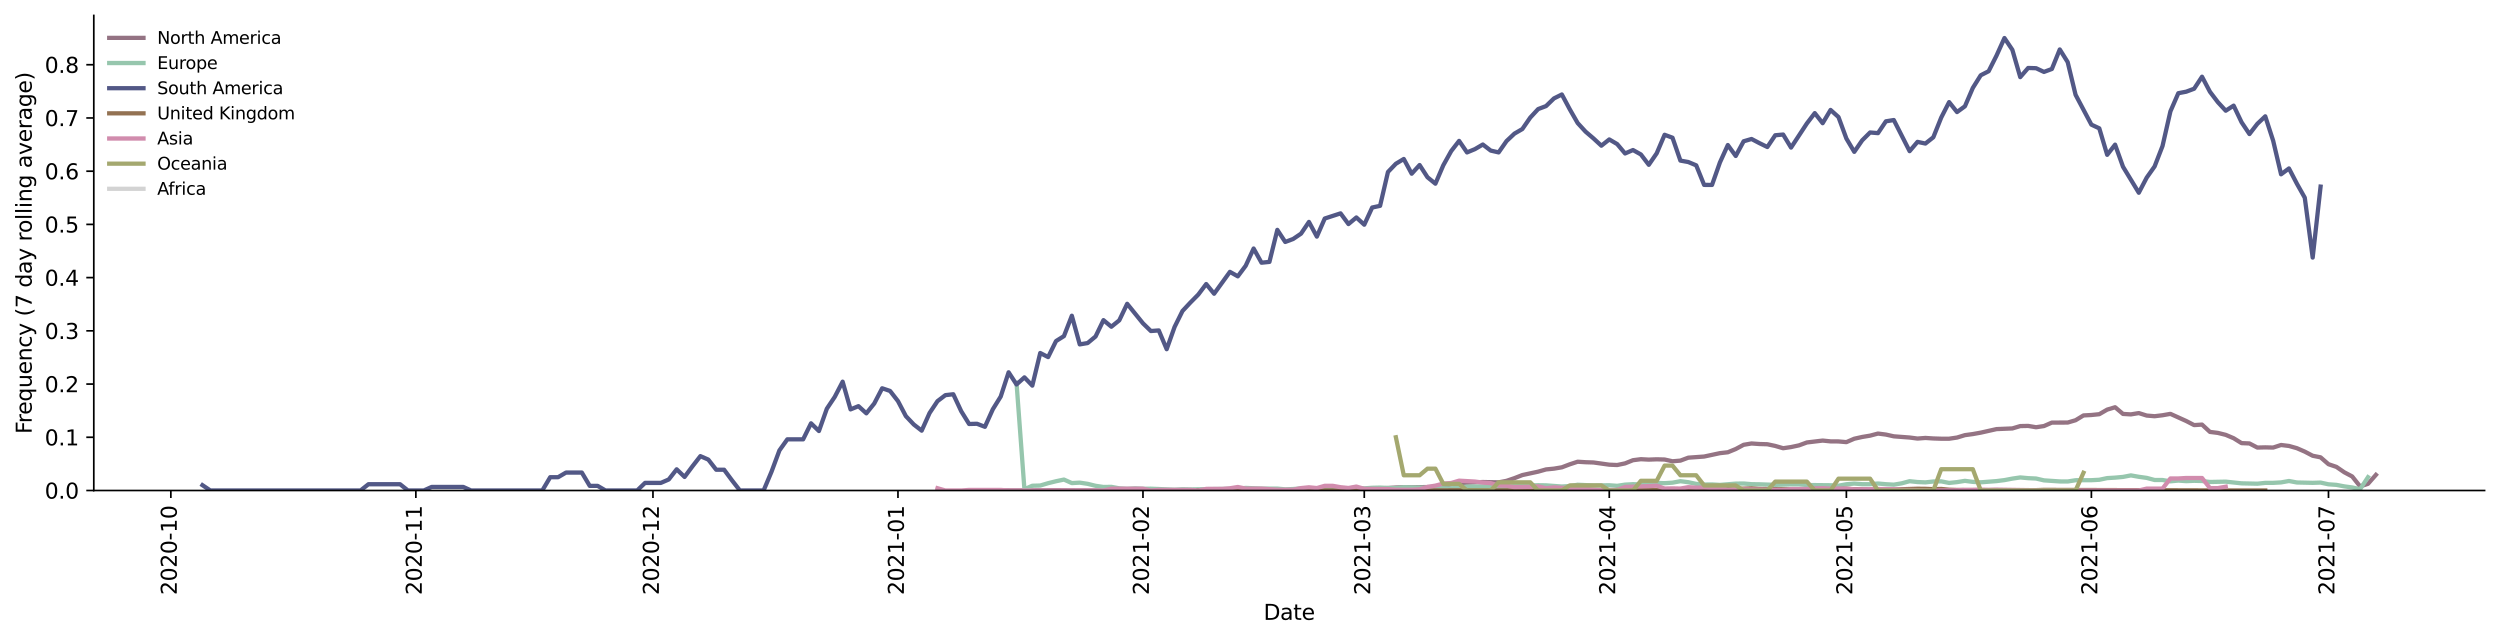 <?xml version="1.0" encoding="utf-8" standalone="no"?>
<!DOCTYPE svg PUBLIC "-//W3C//DTD SVG 1.1//EN"
  "http://www.w3.org/Graphics/SVG/1.1/DTD/svg11.dtd">
<svg height="298.621pt" version="1.1" viewBox="0 0 1166.981 298.621" width="1166.981pt" xmlns="http://www.w3.org/2000/svg" xmlns:xlink="http://www.w3.org/1999/xlink">
 <defs>
  <style type="text/css">*{stroke-linecap:butt;stroke-linejoin:round;}</style>
 </defs>
 <g id="figure_1">
  <g id="patch_1">
   <path d="M 0 298.621 
L 1166.981 298.621 
L 1166.981 0 
L 0 0 
z
" style="fill:#ffffff;"/>
  </g>
  <g id="axes_1">
   <g id="patch_2">
    <path d="M 43.781 228.96 
L 1159.781 228.96 
L 1159.781 7.2 
L 43.781 7.2 
z
" style="fill:#ffffff;"/>
   </g>
   <g id="matplotlib.axis_1">
    <g id="xtick_1">
     <g id="line2d_1">
      <defs>
       <path d="M 0 0 
L 0 3.5 
" id="m503b166eb3" style="stroke:#000000;stroke-width:0.8;"/>
      </defs>
      <g>
       <use style="stroke:#000000;stroke-width:0.8;" x="79.751" xlink:href="#m503b166eb3" y="228.96"/>
      </g>
     </g>
     <g id="text_1">
      <!-- 2020-10 -->
      <g transform="translate(82.511 277.743)rotate(-90)scale(0.1 -0.1)">
       <defs>
        <path d="M 1228 531 
L 3431 531 
L 3431 0 
L 469 0 
L 469 531 
Q 828 903 1448 1529 
Q 2069 2156 2228 2338 
Q 2531 2678 2651 2914 
Q 2772 3150 2772 3378 
Q 2772 3750 2511 3984 
Q 2250 4219 1831 4219 
Q 1534 4219 1204 4116 
Q 875 4013 500 3803 
L 500 4441 
Q 881 4594 1212 4672 
Q 1544 4750 1819 4750 
Q 2544 4750 2975 4387 
Q 3406 4025 3406 3419 
Q 3406 3131 3298 2873 
Q 3191 2616 2906 2266 
Q 2828 2175 2409 1742 
Q 1991 1309 1228 531 
z
" id="DejaVuSans-32" transform="scale(0.016)"/>
        <path d="M 2034 4250 
Q 1547 4250 1301 3770 
Q 1056 3291 1056 2328 
Q 1056 1369 1301 889 
Q 1547 409 2034 409 
Q 2525 409 2770 889 
Q 3016 1369 3016 2328 
Q 3016 3291 2770 3770 
Q 2525 4250 2034 4250 
z
M 2034 4750 
Q 2819 4750 3233 4129 
Q 3647 3509 3647 2328 
Q 3647 1150 3233 529 
Q 2819 -91 2034 -91 
Q 1250 -91 836 529 
Q 422 1150 422 2328 
Q 422 3509 836 4129 
Q 1250 4750 2034 4750 
z
" id="DejaVuSans-30" transform="scale(0.016)"/>
        <path d="M 313 2009 
L 1997 2009 
L 1997 1497 
L 313 1497 
L 313 2009 
z
" id="DejaVuSans-2d" transform="scale(0.016)"/>
        <path d="M 794 531 
L 1825 531 
L 1825 4091 
L 703 3866 
L 703 4441 
L 1819 4666 
L 2450 4666 
L 2450 531 
L 3481 531 
L 3481 0 
L 794 0 
L 794 531 
z
" id="DejaVuSans-31" transform="scale(0.016)"/>
       </defs>
       <use xlink:href="#DejaVuSans-32"/>
       <use x="63.623" xlink:href="#DejaVuSans-30"/>
       <use x="127.246" xlink:href="#DejaVuSans-32"/>
       <use x="190.869" xlink:href="#DejaVuSans-30"/>
       <use x="254.492" xlink:href="#DejaVuSans-2d"/>
       <use x="290.576" xlink:href="#DejaVuSans-31"/>
       <use x="354.199" xlink:href="#DejaVuSans-30"/>
      </g>
     </g>
    </g>
    <g id="xtick_2">
     <g id="line2d_2">
      <g>
       <use style="stroke:#000000;stroke-width:0.8;" x="194.118" xlink:href="#m503b166eb3" y="228.96"/>
      </g>
     </g>
     <g id="text_2">
      <!-- 2020-11 -->
      <g transform="translate(196.878 277.743)rotate(-90)scale(0.1 -0.1)">
       <use xlink:href="#DejaVuSans-32"/>
       <use x="63.623" xlink:href="#DejaVuSans-30"/>
       <use x="127.246" xlink:href="#DejaVuSans-32"/>
       <use x="190.869" xlink:href="#DejaVuSans-30"/>
       <use x="254.492" xlink:href="#DejaVuSans-2d"/>
       <use x="290.576" xlink:href="#DejaVuSans-31"/>
       <use x="354.199" xlink:href="#DejaVuSans-31"/>
      </g>
     </g>
    </g>
    <g id="xtick_3">
     <g id="line2d_3">
      <g>
       <use style="stroke:#000000;stroke-width:0.8;" x="304.796" xlink:href="#m503b166eb3" y="228.96"/>
      </g>
     </g>
     <g id="text_3">
      <!-- 2020-12 -->
      <g transform="translate(307.556 277.743)rotate(-90)scale(0.1 -0.1)">
       <use xlink:href="#DejaVuSans-32"/>
       <use x="63.623" xlink:href="#DejaVuSans-30"/>
       <use x="127.246" xlink:href="#DejaVuSans-32"/>
       <use x="190.869" xlink:href="#DejaVuSans-30"/>
       <use x="254.492" xlink:href="#DejaVuSans-2d"/>
       <use x="290.576" xlink:href="#DejaVuSans-31"/>
       <use x="354.199" xlink:href="#DejaVuSans-32"/>
      </g>
     </g>
    </g>
    <g id="xtick_4">
     <g id="line2d_4">
      <g>
       <use style="stroke:#000000;stroke-width:0.8;" x="419.163" xlink:href="#m503b166eb3" y="228.96"/>
      </g>
     </g>
     <g id="text_4">
      <!-- 2021-01 -->
      <g transform="translate(421.922 277.743)rotate(-90)scale(0.1 -0.1)">
       <use xlink:href="#DejaVuSans-32"/>
       <use x="63.623" xlink:href="#DejaVuSans-30"/>
       <use x="127.246" xlink:href="#DejaVuSans-32"/>
       <use x="190.869" xlink:href="#DejaVuSans-31"/>
       <use x="254.492" xlink:href="#DejaVuSans-2d"/>
       <use x="290.576" xlink:href="#DejaVuSans-30"/>
       <use x="354.199" xlink:href="#DejaVuSans-31"/>
      </g>
     </g>
    </g>
    <g id="xtick_5">
     <g id="line2d_5">
      <g>
       <use style="stroke:#000000;stroke-width:0.8;" x="533.53" xlink:href="#m503b166eb3" y="228.96"/>
      </g>
     </g>
     <g id="text_5">
      <!-- 2021-02 -->
      <g transform="translate(536.289 277.743)rotate(-90)scale(0.1 -0.1)">
       <use xlink:href="#DejaVuSans-32"/>
       <use x="63.623" xlink:href="#DejaVuSans-30"/>
       <use x="127.246" xlink:href="#DejaVuSans-32"/>
       <use x="190.869" xlink:href="#DejaVuSans-31"/>
       <use x="254.492" xlink:href="#DejaVuSans-2d"/>
       <use x="290.576" xlink:href="#DejaVuSans-30"/>
       <use x="354.199" xlink:href="#DejaVuSans-32"/>
      </g>
     </g>
    </g>
    <g id="xtick_6">
     <g id="line2d_6">
      <g>
       <use style="stroke:#000000;stroke-width:0.8;" x="636.829" xlink:href="#m503b166eb3" y="228.96"/>
      </g>
     </g>
     <g id="text_6">
      <!-- 2021-03 -->
      <g transform="translate(639.589 277.743)rotate(-90)scale(0.1 -0.1)">
       <defs>
        <path d="M 2597 2516 
Q 3050 2419 3304 2112 
Q 3559 1806 3559 1356 
Q 3559 666 3084 287 
Q 2609 -91 1734 -91 
Q 1441 -91 1130 -33 
Q 819 25 488 141 
L 488 750 
Q 750 597 1062 519 
Q 1375 441 1716 441 
Q 2309 441 2620 675 
Q 2931 909 2931 1356 
Q 2931 1769 2642 2001 
Q 2353 2234 1838 2234 
L 1294 2234 
L 1294 2753 
L 1863 2753 
Q 2328 2753 2575 2939 
Q 2822 3125 2822 3475 
Q 2822 3834 2567 4026 
Q 2313 4219 1838 4219 
Q 1578 4219 1281 4162 
Q 984 4106 628 3988 
L 628 4550 
Q 988 4650 1302 4700 
Q 1616 4750 1894 4750 
Q 2613 4750 3031 4423 
Q 3450 4097 3450 3541 
Q 3450 3153 3228 2886 
Q 3006 2619 2597 2516 
z
" id="DejaVuSans-33" transform="scale(0.016)"/>
       </defs>
       <use xlink:href="#DejaVuSans-32"/>
       <use x="63.623" xlink:href="#DejaVuSans-30"/>
       <use x="127.246" xlink:href="#DejaVuSans-32"/>
       <use x="190.869" xlink:href="#DejaVuSans-31"/>
       <use x="254.492" xlink:href="#DejaVuSans-2d"/>
       <use x="290.576" xlink:href="#DejaVuSans-30"/>
       <use x="354.199" xlink:href="#DejaVuSans-33"/>
      </g>
     </g>
    </g>
    <g id="xtick_7">
     <g id="line2d_7">
      <g>
       <use style="stroke:#000000;stroke-width:0.8;" x="751.196" xlink:href="#m503b166eb3" y="228.96"/>
      </g>
     </g>
     <g id="text_7">
      <!-- 2021-04 -->
      <g transform="translate(753.956 277.743)rotate(-90)scale(0.1 -0.1)">
       <defs>
        <path d="M 2419 4116 
L 825 1625 
L 2419 1625 
L 2419 4116 
z
M 2253 4666 
L 3047 4666 
L 3047 1625 
L 3713 1625 
L 3713 1100 
L 3047 1100 
L 3047 0 
L 2419 0 
L 2419 1100 
L 313 1100 
L 313 1709 
L 2253 4666 
z
" id="DejaVuSans-34" transform="scale(0.016)"/>
       </defs>
       <use xlink:href="#DejaVuSans-32"/>
       <use x="63.623" xlink:href="#DejaVuSans-30"/>
       <use x="127.246" xlink:href="#DejaVuSans-32"/>
       <use x="190.869" xlink:href="#DejaVuSans-31"/>
       <use x="254.492" xlink:href="#DejaVuSans-2d"/>
       <use x="290.576" xlink:href="#DejaVuSans-30"/>
       <use x="354.199" xlink:href="#DejaVuSans-34"/>
      </g>
     </g>
    </g>
    <g id="xtick_8">
     <g id="line2d_8">
      <g>
       <use style="stroke:#000000;stroke-width:0.8;" x="861.874" xlink:href="#m503b166eb3" y="228.96"/>
      </g>
     </g>
     <g id="text_8">
      <!-- 2021-05 -->
      <g transform="translate(864.633 277.743)rotate(-90)scale(0.1 -0.1)">
       <defs>
        <path d="M 691 4666 
L 3169 4666 
L 3169 4134 
L 1269 4134 
L 1269 2991 
Q 1406 3038 1543 3061 
Q 1681 3084 1819 3084 
Q 2600 3084 3056 2656 
Q 3513 2228 3513 1497 
Q 3513 744 3044 326 
Q 2575 -91 1722 -91 
Q 1428 -91 1123 -41 
Q 819 9 494 109 
L 494 744 
Q 775 591 1075 516 
Q 1375 441 1709 441 
Q 2250 441 2565 725 
Q 2881 1009 2881 1497 
Q 2881 1984 2565 2268 
Q 2250 2553 1709 2553 
Q 1456 2553 1204 2497 
Q 953 2441 691 2322 
L 691 4666 
z
" id="DejaVuSans-35" transform="scale(0.016)"/>
       </defs>
       <use xlink:href="#DejaVuSans-32"/>
       <use x="63.623" xlink:href="#DejaVuSans-30"/>
       <use x="127.246" xlink:href="#DejaVuSans-32"/>
       <use x="190.869" xlink:href="#DejaVuSans-31"/>
       <use x="254.492" xlink:href="#DejaVuSans-2d"/>
       <use x="290.576" xlink:href="#DejaVuSans-30"/>
       <use x="354.199" xlink:href="#DejaVuSans-35"/>
      </g>
     </g>
    </g>
    <g id="xtick_9">
     <g id="line2d_9">
      <g>
       <use style="stroke:#000000;stroke-width:0.8;" x="976.241" xlink:href="#m503b166eb3" y="228.96"/>
      </g>
     </g>
     <g id="text_9">
      <!-- 2021-06 -->
      <g transform="translate(979 277.743)rotate(-90)scale(0.1 -0.1)">
       <defs>
        <path d="M 2113 2584 
Q 1688 2584 1439 2293 
Q 1191 2003 1191 1497 
Q 1191 994 1439 701 
Q 1688 409 2113 409 
Q 2538 409 2786 701 
Q 3034 994 3034 1497 
Q 3034 2003 2786 2293 
Q 2538 2584 2113 2584 
z
M 3366 4563 
L 3366 3988 
Q 3128 4100 2886 4159 
Q 2644 4219 2406 4219 
Q 1781 4219 1451 3797 
Q 1122 3375 1075 2522 
Q 1259 2794 1537 2939 
Q 1816 3084 2150 3084 
Q 2853 3084 3261 2657 
Q 3669 2231 3669 1497 
Q 3669 778 3244 343 
Q 2819 -91 2113 -91 
Q 1303 -91 875 529 
Q 447 1150 447 2328 
Q 447 3434 972 4092 
Q 1497 4750 2381 4750 
Q 2619 4750 2861 4703 
Q 3103 4656 3366 4563 
z
" id="DejaVuSans-36" transform="scale(0.016)"/>
       </defs>
       <use xlink:href="#DejaVuSans-32"/>
       <use x="63.623" xlink:href="#DejaVuSans-30"/>
       <use x="127.246" xlink:href="#DejaVuSans-32"/>
       <use x="190.869" xlink:href="#DejaVuSans-31"/>
       <use x="254.492" xlink:href="#DejaVuSans-2d"/>
       <use x="290.576" xlink:href="#DejaVuSans-30"/>
       <use x="354.199" xlink:href="#DejaVuSans-36"/>
      </g>
     </g>
    </g>
    <g id="xtick_10">
     <g id="line2d_10">
      <g>
       <use style="stroke:#000000;stroke-width:0.8;" x="1086.918" xlink:href="#m503b166eb3" y="228.96"/>
      </g>
     </g>
     <g id="text_10">
      <!-- 2021-07 -->
      <g transform="translate(1089.678 277.743)rotate(-90)scale(0.1 -0.1)">
       <defs>
        <path d="M 525 4666 
L 3525 4666 
L 3525 4397 
L 1831 0 
L 1172 0 
L 2766 4134 
L 525 4134 
L 525 4666 
z
" id="DejaVuSans-37" transform="scale(0.016)"/>
       </defs>
       <use xlink:href="#DejaVuSans-32"/>
       <use x="63.623" xlink:href="#DejaVuSans-30"/>
       <use x="127.246" xlink:href="#DejaVuSans-32"/>
       <use x="190.869" xlink:href="#DejaVuSans-31"/>
       <use x="254.492" xlink:href="#DejaVuSans-2d"/>
       <use x="290.576" xlink:href="#DejaVuSans-30"/>
       <use x="354.199" xlink:href="#DejaVuSans-37"/>
      </g>
     </g>
    </g>
    <g id="text_11">
     <!-- Date -->
     <g transform="translate(589.83 289.341)scale(0.1 -0.1)">
      <defs>
       <path d="M 1259 4147 
L 1259 519 
L 2022 519 
Q 2988 519 3436 956 
Q 3884 1394 3884 2338 
Q 3884 3275 3436 3711 
Q 2988 4147 2022 4147 
L 1259 4147 
z
M 628 4666 
L 1925 4666 
Q 3281 4666 3915 4102 
Q 4550 3538 4550 2338 
Q 4550 1131 3912 565 
Q 3275 0 1925 0 
L 628 0 
L 628 4666 
z
" id="DejaVuSans-44" transform="scale(0.016)"/>
       <path d="M 2194 1759 
Q 1497 1759 1228 1600 
Q 959 1441 959 1056 
Q 959 750 1161 570 
Q 1363 391 1709 391 
Q 2188 391 2477 730 
Q 2766 1069 2766 1631 
L 2766 1759 
L 2194 1759 
z
M 3341 1997 
L 3341 0 
L 2766 0 
L 2766 531 
Q 2569 213 2275 61 
Q 1981 -91 1556 -91 
Q 1019 -91 701 211 
Q 384 513 384 1019 
Q 384 1609 779 1909 
Q 1175 2209 1959 2209 
L 2766 2209 
L 2766 2266 
Q 2766 2663 2505 2880 
Q 2244 3097 1772 3097 
Q 1472 3097 1187 3025 
Q 903 2953 641 2809 
L 641 3341 
Q 956 3463 1253 3523 
Q 1550 3584 1831 3584 
Q 2591 3584 2966 3190 
Q 3341 2797 3341 1997 
z
" id="DejaVuSans-61" transform="scale(0.016)"/>
       <path d="M 1172 4494 
L 1172 3500 
L 2356 3500 
L 2356 3053 
L 1172 3053 
L 1172 1153 
Q 1172 725 1289 603 
Q 1406 481 1766 481 
L 2356 481 
L 2356 0 
L 1766 0 
Q 1100 0 847 248 
Q 594 497 594 1153 
L 594 3053 
L 172 3053 
L 172 3500 
L 594 3500 
L 594 4494 
L 1172 4494 
z
" id="DejaVuSans-74" transform="scale(0.016)"/>
       <path d="M 3597 1894 
L 3597 1613 
L 953 1613 
Q 991 1019 1311 708 
Q 1631 397 2203 397 
Q 2534 397 2845 478 
Q 3156 559 3463 722 
L 3463 178 
Q 3153 47 2828 -22 
Q 2503 -91 2169 -91 
Q 1331 -91 842 396 
Q 353 884 353 1716 
Q 353 2575 817 3079 
Q 1281 3584 2069 3584 
Q 2775 3584 3186 3129 
Q 3597 2675 3597 1894 
z
M 3022 2063 
Q 3016 2534 2758 2815 
Q 2500 3097 2075 3097 
Q 1594 3097 1305 2825 
Q 1016 2553 972 2059 
L 3022 2063 
z
" id="DejaVuSans-65" transform="scale(0.016)"/>
      </defs>
      <use xlink:href="#DejaVuSans-44"/>
      <use x="77.002" xlink:href="#DejaVuSans-61"/>
      <use x="138.281" xlink:href="#DejaVuSans-74"/>
      <use x="177.49" xlink:href="#DejaVuSans-65"/>
     </g>
    </g>
   </g>
   <g id="matplotlib.axis_2">
    <g id="ytick_1">
     <g id="line2d_11">
      <defs>
       <path d="M 0 0 
L -3.5 0 
" id="m492ffaa34e" style="stroke:#000000;stroke-width:0.8;"/>
      </defs>
      <g>
       <use style="stroke:#000000;stroke-width:0.8;" x="43.781" xlink:href="#m492ffaa34e" y="228.96"/>
      </g>
     </g>
     <g id="text_12">
      <!-- 0.0 -->
      <g transform="translate(20.878 232.759)scale(0.1 -0.1)">
       <defs>
        <path d="M 684 794 
L 1344 794 
L 1344 0 
L 684 0 
L 684 794 
z
" id="DejaVuSans-2e" transform="scale(0.016)"/>
       </defs>
       <use xlink:href="#DejaVuSans-30"/>
       <use x="63.623" xlink:href="#DejaVuSans-2e"/>
       <use x="95.41" xlink:href="#DejaVuSans-30"/>
      </g>
     </g>
    </g>
    <g id="ytick_2">
     <g id="line2d_12">
      <g>
       <use style="stroke:#000000;stroke-width:0.8;" x="43.781" xlink:href="#m492ffaa34e" y="204.118"/>
      </g>
     </g>
     <g id="text_13">
      <!-- 0.1 -->
      <g transform="translate(20.878 207.917)scale(0.1 -0.1)">
       <use xlink:href="#DejaVuSans-30"/>
       <use x="63.623" xlink:href="#DejaVuSans-2e"/>
       <use x="95.41" xlink:href="#DejaVuSans-31"/>
      </g>
     </g>
    </g>
    <g id="ytick_3">
     <g id="line2d_13">
      <g>
       <use style="stroke:#000000;stroke-width:0.8;" x="43.781" xlink:href="#m492ffaa34e" y="179.275"/>
      </g>
     </g>
     <g id="text_14">
      <!-- 0.2 -->
      <g transform="translate(20.878 183.074)scale(0.1 -0.1)">
       <use xlink:href="#DejaVuSans-30"/>
       <use x="63.623" xlink:href="#DejaVuSans-2e"/>
       <use x="95.41" xlink:href="#DejaVuSans-32"/>
      </g>
     </g>
    </g>
    <g id="ytick_4">
     <g id="line2d_14">
      <g>
       <use style="stroke:#000000;stroke-width:0.8;" x="43.781" xlink:href="#m492ffaa34e" y="154.433"/>
      </g>
     </g>
     <g id="text_15">
      <!-- 0.3 -->
      <g transform="translate(20.878 158.232)scale(0.1 -0.1)">
       <use xlink:href="#DejaVuSans-30"/>
       <use x="63.623" xlink:href="#DejaVuSans-2e"/>
       <use x="95.41" xlink:href="#DejaVuSans-33"/>
      </g>
     </g>
    </g>
    <g id="ytick_5">
     <g id="line2d_15">
      <g>
       <use style="stroke:#000000;stroke-width:0.8;" x="43.781" xlink:href="#m492ffaa34e" y="129.59"/>
      </g>
     </g>
     <g id="text_16">
      <!-- 0.4 -->
      <g transform="translate(20.878 133.389)scale(0.1 -0.1)">
       <use xlink:href="#DejaVuSans-30"/>
       <use x="63.623" xlink:href="#DejaVuSans-2e"/>
       <use x="95.41" xlink:href="#DejaVuSans-34"/>
      </g>
     </g>
    </g>
    <g id="ytick_6">
     <g id="line2d_16">
      <g>
       <use style="stroke:#000000;stroke-width:0.8;" x="43.781" xlink:href="#m492ffaa34e" y="104.748"/>
      </g>
     </g>
     <g id="text_17">
      <!-- 0.5 -->
      <g transform="translate(20.878 108.547)scale(0.1 -0.1)">
       <use xlink:href="#DejaVuSans-30"/>
       <use x="63.623" xlink:href="#DejaVuSans-2e"/>
       <use x="95.41" xlink:href="#DejaVuSans-35"/>
      </g>
     </g>
    </g>
    <g id="ytick_7">
     <g id="line2d_17">
      <g>
       <use style="stroke:#000000;stroke-width:0.8;" x="43.781" xlink:href="#m492ffaa34e" y="79.905"/>
      </g>
     </g>
     <g id="text_18">
      <!-- 0.6 -->
      <g transform="translate(20.878 83.704)scale(0.1 -0.1)">
       <use xlink:href="#DejaVuSans-30"/>
       <use x="63.623" xlink:href="#DejaVuSans-2e"/>
       <use x="95.41" xlink:href="#DejaVuSans-36"/>
      </g>
     </g>
    </g>
    <g id="ytick_8">
     <g id="line2d_18">
      <g>
       <use style="stroke:#000000;stroke-width:0.8;" x="43.781" xlink:href="#m492ffaa34e" y="55.063"/>
      </g>
     </g>
     <g id="text_19">
      <!-- 0.7 -->
      <g transform="translate(20.878 58.862)scale(0.1 -0.1)">
       <use xlink:href="#DejaVuSans-30"/>
       <use x="63.623" xlink:href="#DejaVuSans-2e"/>
       <use x="95.41" xlink:href="#DejaVuSans-37"/>
      </g>
     </g>
    </g>
    <g id="ytick_9">
     <g id="line2d_19">
      <g>
       <use style="stroke:#000000;stroke-width:0.8;" x="43.781" xlink:href="#m492ffaa34e" y="30.22"/>
      </g>
     </g>
     <g id="text_20">
      <!-- 0.8 -->
      <g transform="translate(20.878 34.019)scale(0.1 -0.1)">
       <defs>
        <path d="M 2034 2216 
Q 1584 2216 1326 1975 
Q 1069 1734 1069 1313 
Q 1069 891 1326 650 
Q 1584 409 2034 409 
Q 2484 409 2743 651 
Q 3003 894 3003 1313 
Q 3003 1734 2745 1975 
Q 2488 2216 2034 2216 
z
M 1403 2484 
Q 997 2584 770 2862 
Q 544 3141 544 3541 
Q 544 4100 942 4425 
Q 1341 4750 2034 4750 
Q 2731 4750 3128 4425 
Q 3525 4100 3525 3541 
Q 3525 3141 3298 2862 
Q 3072 2584 2669 2484 
Q 3125 2378 3379 2068 
Q 3634 1759 3634 1313 
Q 3634 634 3220 271 
Q 2806 -91 2034 -91 
Q 1263 -91 848 271 
Q 434 634 434 1313 
Q 434 1759 690 2068 
Q 947 2378 1403 2484 
z
M 1172 3481 
Q 1172 3119 1398 2916 
Q 1625 2713 2034 2713 
Q 2441 2713 2670 2916 
Q 2900 3119 2900 3481 
Q 2900 3844 2670 4047 
Q 2441 4250 2034 4250 
Q 1625 4250 1398 4047 
Q 1172 3844 1172 3481 
z
" id="DejaVuSans-38" transform="scale(0.016)"/>
       </defs>
       <use xlink:href="#DejaVuSans-30"/>
       <use x="63.623" xlink:href="#DejaVuSans-2e"/>
       <use x="95.41" xlink:href="#DejaVuSans-38"/>
      </g>
     </g>
    </g>
    <g id="text_21">
     <!-- Frequency (7 day rolling average) -->
     <g transform="translate(14.798 202.529)rotate(-90)scale(0.1 -0.1)">
      <defs>
       <path d="M 628 4666 
L 3309 4666 
L 3309 4134 
L 1259 4134 
L 1259 2759 
L 3109 2759 
L 3109 2228 
L 1259 2228 
L 1259 0 
L 628 0 
L 628 4666 
z
" id="DejaVuSans-46" transform="scale(0.016)"/>
       <path d="M 2631 2963 
Q 2534 3019 2420 3045 
Q 2306 3072 2169 3072 
Q 1681 3072 1420 2755 
Q 1159 2438 1159 1844 
L 1159 0 
L 581 0 
L 581 3500 
L 1159 3500 
L 1159 2956 
Q 1341 3275 1631 3429 
Q 1922 3584 2338 3584 
Q 2397 3584 2469 3576 
Q 2541 3569 2628 3553 
L 2631 2963 
z
" id="DejaVuSans-72" transform="scale(0.016)"/>
       <path d="M 947 1747 
Q 947 1113 1208 752 
Q 1469 391 1925 391 
Q 2381 391 2643 752 
Q 2906 1113 2906 1747 
Q 2906 2381 2643 2742 
Q 2381 3103 1925 3103 
Q 1469 3103 1208 2742 
Q 947 2381 947 1747 
z
M 2906 525 
Q 2725 213 2448 61 
Q 2172 -91 1784 -91 
Q 1150 -91 751 415 
Q 353 922 353 1747 
Q 353 2572 751 3078 
Q 1150 3584 1784 3584 
Q 2172 3584 2448 3432 
Q 2725 3281 2906 2969 
L 2906 3500 
L 3481 3500 
L 3481 -1331 
L 2906 -1331 
L 2906 525 
z
" id="DejaVuSans-71" transform="scale(0.016)"/>
       <path d="M 544 1381 
L 544 3500 
L 1119 3500 
L 1119 1403 
Q 1119 906 1312 657 
Q 1506 409 1894 409 
Q 2359 409 2629 706 
Q 2900 1003 2900 1516 
L 2900 3500 
L 3475 3500 
L 3475 0 
L 2900 0 
L 2900 538 
Q 2691 219 2414 64 
Q 2138 -91 1772 -91 
Q 1169 -91 856 284 
Q 544 659 544 1381 
z
M 1991 3584 
L 1991 3584 
z
" id="DejaVuSans-75" transform="scale(0.016)"/>
       <path d="M 3513 2113 
L 3513 0 
L 2938 0 
L 2938 2094 
Q 2938 2591 2744 2837 
Q 2550 3084 2163 3084 
Q 1697 3084 1428 2787 
Q 1159 2491 1159 1978 
L 1159 0 
L 581 0 
L 581 3500 
L 1159 3500 
L 1159 2956 
Q 1366 3272 1645 3428 
Q 1925 3584 2291 3584 
Q 2894 3584 3203 3211 
Q 3513 2838 3513 2113 
z
" id="DejaVuSans-6e" transform="scale(0.016)"/>
       <path d="M 3122 3366 
L 3122 2828 
Q 2878 2963 2633 3030 
Q 2388 3097 2138 3097 
Q 1578 3097 1268 2742 
Q 959 2388 959 1747 
Q 959 1106 1268 751 
Q 1578 397 2138 397 
Q 2388 397 2633 464 
Q 2878 531 3122 666 
L 3122 134 
Q 2881 22 2623 -34 
Q 2366 -91 2075 -91 
Q 1284 -91 818 406 
Q 353 903 353 1747 
Q 353 2603 823 3093 
Q 1294 3584 2113 3584 
Q 2378 3584 2631 3529 
Q 2884 3475 3122 3366 
z
" id="DejaVuSans-63" transform="scale(0.016)"/>
       <path d="M 2059 -325 
Q 1816 -950 1584 -1140 
Q 1353 -1331 966 -1331 
L 506 -1331 
L 506 -850 
L 844 -850 
Q 1081 -850 1212 -737 
Q 1344 -625 1503 -206 
L 1606 56 
L 191 3500 
L 800 3500 
L 1894 763 
L 2988 3500 
L 3597 3500 
L 2059 -325 
z
" id="DejaVuSans-79" transform="scale(0.016)"/>
       <path id="DejaVuSans-20" transform="scale(0.016)"/>
       <path d="M 1984 4856 
Q 1566 4138 1362 3434 
Q 1159 2731 1159 2009 
Q 1159 1288 1364 580 
Q 1569 -128 1984 -844 
L 1484 -844 
Q 1016 -109 783 600 
Q 550 1309 550 2009 
Q 550 2706 781 3412 
Q 1013 4119 1484 4856 
L 1984 4856 
z
" id="DejaVuSans-28" transform="scale(0.016)"/>
       <path d="M 2906 2969 
L 2906 4863 
L 3481 4863 
L 3481 0 
L 2906 0 
L 2906 525 
Q 2725 213 2448 61 
Q 2172 -91 1784 -91 
Q 1150 -91 751 415 
Q 353 922 353 1747 
Q 353 2572 751 3078 
Q 1150 3584 1784 3584 
Q 2172 3584 2448 3432 
Q 2725 3281 2906 2969 
z
M 947 1747 
Q 947 1113 1208 752 
Q 1469 391 1925 391 
Q 2381 391 2643 752 
Q 2906 1113 2906 1747 
Q 2906 2381 2643 2742 
Q 2381 3103 1925 3103 
Q 1469 3103 1208 2742 
Q 947 2381 947 1747 
z
" id="DejaVuSans-64" transform="scale(0.016)"/>
       <path d="M 1959 3097 
Q 1497 3097 1228 2736 
Q 959 2375 959 1747 
Q 959 1119 1226 758 
Q 1494 397 1959 397 
Q 2419 397 2687 759 
Q 2956 1122 2956 1747 
Q 2956 2369 2687 2733 
Q 2419 3097 1959 3097 
z
M 1959 3584 
Q 2709 3584 3137 3096 
Q 3566 2609 3566 1747 
Q 3566 888 3137 398 
Q 2709 -91 1959 -91 
Q 1206 -91 779 398 
Q 353 888 353 1747 
Q 353 2609 779 3096 
Q 1206 3584 1959 3584 
z
" id="DejaVuSans-6f" transform="scale(0.016)"/>
       <path d="M 603 4863 
L 1178 4863 
L 1178 0 
L 603 0 
L 603 4863 
z
" id="DejaVuSans-6c" transform="scale(0.016)"/>
       <path d="M 603 3500 
L 1178 3500 
L 1178 0 
L 603 0 
L 603 3500 
z
M 603 4863 
L 1178 4863 
L 1178 4134 
L 603 4134 
L 603 4863 
z
" id="DejaVuSans-69" transform="scale(0.016)"/>
       <path d="M 2906 1791 
Q 2906 2416 2648 2759 
Q 2391 3103 1925 3103 
Q 1463 3103 1205 2759 
Q 947 2416 947 1791 
Q 947 1169 1205 825 
Q 1463 481 1925 481 
Q 2391 481 2648 825 
Q 2906 1169 2906 1791 
z
M 3481 434 
Q 3481 -459 3084 -895 
Q 2688 -1331 1869 -1331 
Q 1566 -1331 1297 -1286 
Q 1028 -1241 775 -1147 
L 775 -588 
Q 1028 -725 1275 -790 
Q 1522 -856 1778 -856 
Q 2344 -856 2625 -561 
Q 2906 -266 2906 331 
L 2906 616 
Q 2728 306 2450 153 
Q 2172 0 1784 0 
Q 1141 0 747 490 
Q 353 981 353 1791 
Q 353 2603 747 3093 
Q 1141 3584 1784 3584 
Q 2172 3584 2450 3431 
Q 2728 3278 2906 2969 
L 2906 3500 
L 3481 3500 
L 3481 434 
z
" id="DejaVuSans-67" transform="scale(0.016)"/>
       <path d="M 191 3500 
L 800 3500 
L 1894 563 
L 2988 3500 
L 3597 3500 
L 2284 0 
L 1503 0 
L 191 3500 
z
" id="DejaVuSans-76" transform="scale(0.016)"/>
       <path d="M 513 4856 
L 1013 4856 
Q 1481 4119 1714 3412 
Q 1947 2706 1947 2009 
Q 1947 1309 1714 600 
Q 1481 -109 1013 -844 
L 513 -844 
Q 928 -128 1133 580 
Q 1338 1288 1338 2009 
Q 1338 2731 1133 3434 
Q 928 4138 513 4856 
z
" id="DejaVuSans-29" transform="scale(0.016)"/>
      </defs>
      <use xlink:href="#DejaVuSans-46"/>
      <use x="50.27" xlink:href="#DejaVuSans-72"/>
      <use x="89.133" xlink:href="#DejaVuSans-65"/>
      <use x="150.656" xlink:href="#DejaVuSans-71"/>
      <use x="214.133" xlink:href="#DejaVuSans-75"/>
      <use x="277.512" xlink:href="#DejaVuSans-65"/>
      <use x="339.035" xlink:href="#DejaVuSans-6e"/>
      <use x="402.414" xlink:href="#DejaVuSans-63"/>
      <use x="457.395" xlink:href="#DejaVuSans-79"/>
      <use x="516.574" xlink:href="#DejaVuSans-20"/>
      <use x="548.361" xlink:href="#DejaVuSans-28"/>
      <use x="587.375" xlink:href="#DejaVuSans-37"/>
      <use x="650.998" xlink:href="#DejaVuSans-20"/>
      <use x="682.785" xlink:href="#DejaVuSans-64"/>
      <use x="746.262" xlink:href="#DejaVuSans-61"/>
      <use x="807.541" xlink:href="#DejaVuSans-79"/>
      <use x="866.721" xlink:href="#DejaVuSans-20"/>
      <use x="898.508" xlink:href="#DejaVuSans-72"/>
      <use x="937.371" xlink:href="#DejaVuSans-6f"/>
      <use x="998.553" xlink:href="#DejaVuSans-6c"/>
      <use x="1026.336" xlink:href="#DejaVuSans-6c"/>
      <use x="1054.119" xlink:href="#DejaVuSans-69"/>
      <use x="1081.902" xlink:href="#DejaVuSans-6e"/>
      <use x="1145.281" xlink:href="#DejaVuSans-67"/>
      <use x="1208.758" xlink:href="#DejaVuSans-20"/>
      <use x="1240.545" xlink:href="#DejaVuSans-61"/>
      <use x="1301.824" xlink:href="#DejaVuSans-76"/>
      <use x="1361.004" xlink:href="#DejaVuSans-65"/>
      <use x="1422.527" xlink:href="#DejaVuSans-72"/>
      <use x="1463.641" xlink:href="#DejaVuSans-61"/>
      <use x="1524.92" xlink:href="#DejaVuSans-67"/>
      <use x="1588.396" xlink:href="#DejaVuSans-65"/>
      <use x="1649.92" xlink:href="#DejaVuSans-29"/>
     </g>
    </g>
   </g>
   <g id="line2d_20">
    <path clip-path="url(#p1fd87d8487)" d="M 463.434 228.874 
L 474.502 228.96 
L 481.88 228.879 
L 492.948 228.815 
L 500.327 228.895 
L 511.394 228.96 
L 533.53 228.939 
L 548.287 228.917 
L 566.733 228.819 
L 581.49 228.892 
L 592.558 228.753 
L 607.315 228.826 
L 636.829 228.301 
L 644.208 227.901 
L 647.897 227.808 
L 651.586 227.562 
L 655.275 227.443 
L 658.965 227.476 
L 670.032 227.277 
L 673.722 226.786 
L 681.1 225.492 
L 692.168 225.005 
L 699.547 225.159 
L 703.236 224.455 
L 706.925 223.199 
L 710.614 221.759 
L 717.993 220.165 
L 721.682 219.124 
L 725.371 218.761 
L 729.061 218.144 
L 732.75 216.74 
L 736.439 215.531 
L 740.128 215.76 
L 743.818 215.877 
L 751.196 216.91 
L 754.885 217.07 
L 758.575 216.302 
L 762.264 214.821 
L 765.953 214.349 
L 769.642 214.544 
L 773.332 214.402 
L 777.021 214.501 
L 780.71 215.324 
L 784.399 215.014 
L 788.089 213.64 
L 795.467 213.11 
L 802.846 211.528 
L 806.535 211.116 
L 810.224 209.606 
L 813.913 207.632 
L 817.603 207.012 
L 821.292 207.269 
L 824.981 207.372 
L 828.671 208.16 
L 832.36 209.233 
L 836.049 208.684 
L 839.738 207.899 
L 843.428 206.539 
L 850.806 205.657 
L 854.495 206.031 
L 858.185 206.057 
L 861.874 206.383 
L 865.563 204.793 
L 869.252 203.971 
L 872.942 203.357 
L 876.631 202.382 
L 880.32 202.854 
L 884.009 203.675 
L 891.388 204.23 
L 895.077 204.716 
L 898.766 204.429 
L 902.456 204.67 
L 906.145 204.791 
L 909.834 204.791 
L 913.523 204.246 
L 917.213 203.123 
L 920.902 202.62 
L 924.591 201.957 
L 931.97 200.302 
L 939.348 199.992 
L 943.037 198.892 
L 946.727 198.815 
L 950.416 199.434 
L 954.105 198.88 
L 957.794 197.263 
L 965.173 197.244 
L 968.862 196.163 
L 972.551 193.923 
L 976.241 193.72 
L 979.93 193.343 
L 983.619 191.204 
L 987.309 190.099 
L 990.998 193.219 
L 994.687 193.434 
L 998.376 192.822 
L 1002.066 193.983 
L 1005.755 194.287 
L 1009.444 193.84 
L 1013.133 193.188 
L 1020.512 196.527 
L 1024.201 198.433 
L 1027.89 198.195 
L 1031.58 201.613 
L 1035.269 202.074 
L 1038.958 202.987 
L 1042.647 204.559 
L 1046.337 206.848 
L 1050.026 206.998 
L 1053.715 208.92 
L 1057.404 208.826 
L 1061.094 208.918 
L 1064.783 207.717 
L 1068.472 208.17 
L 1072.161 209.209 
L 1075.851 210.816 
L 1079.54 212.745 
L 1083.229 213.476 
L 1086.918 216.689 
L 1090.608 217.931 
L 1094.297 220.455 
L 1097.986 222.409 
L 1101.675 227.046 
L 1105.365 225.843 
L 1109.054 221.665 
L 1109.054 221.665 
" style="fill:none;stroke:#947383;stroke-linecap:square;stroke-width:2;"/>
   </g>
   <g id="line2d_21">
    <path clip-path="url(#p1fd87d8487)" d="M 474.502 178.691 
L 478.191 228.375 
L 481.88 226.738 
L 485.57 226.641 
L 489.259 225.549 
L 492.948 224.638 
L 496.637 223.861 
L 500.327 225.499 
L 504.016 225.293 
L 507.705 225.852 
L 511.394 226.764 
L 515.084 227.318 
L 518.773 227.261 
L 522.462 227.946 
L 526.151 228.19 
L 529.841 227.962 
L 533.53 228.141 
L 537.219 228.122 
L 548.287 228.58 
L 551.976 228.382 
L 555.666 228.458 
L 563.044 228.321 
L 577.801 228.138 
L 581.49 227.753 
L 588.869 228.062 
L 596.247 228.079 
L 599.937 228.42 
L 603.626 228.275 
L 607.315 227.987 
L 611.004 228.091 
L 618.383 227.898 
L 622.072 227.919 
L 625.761 228.178 
L 629.451 227.862 
L 633.14 227.814 
L 636.829 227.947 
L 640.518 227.697 
L 644.208 227.605 
L 647.897 227.784 
L 651.586 227.831 
L 655.275 227.436 
L 666.343 227.675 
L 670.032 227.665 
L 673.722 227.927 
L 677.411 228.005 
L 684.79 227.131 
L 688.479 227.16 
L 695.857 226.889 
L 699.547 227.228 
L 703.236 227.323 
L 706.925 226.845 
L 710.614 226.558 
L 714.304 226.62 
L 717.993 226.498 
L 721.682 226.555 
L 729.061 227.106 
L 732.75 226.89 
L 736.439 226.275 
L 743.818 226.614 
L 751.196 226.519 
L 754.885 226.78 
L 758.575 226.221 
L 762.264 226.023 
L 765.953 226.156 
L 773.332 225.427 
L 777.021 225.543 
L 780.71 225.306 
L 784.399 224.624 
L 788.089 225.093 
L 791.778 225.872 
L 795.467 226.175 
L 799.156 226.141 
L 802.846 226.347 
L 810.224 225.752 
L 813.913 225.698 
L 817.603 226.014 
L 821.292 226.07 
L 828.671 226.324 
L 836.049 226.097 
L 839.738 226.103 
L 843.428 226.399 
L 854.495 226.512 
L 858.185 226.72 
L 861.874 226.047 
L 865.563 225.729 
L 869.252 226.015 
L 872.942 226.017 
L 876.631 225.701 
L 880.32 226.026 
L 884.009 226.24 
L 887.699 225.611 
L 891.388 224.621 
L 895.077 225.012 
L 898.766 225.165 
L 902.456 224.763 
L 906.145 224.696 
L 909.834 225.43 
L 913.523 225.05 
L 917.213 224.458 
L 920.902 224.938 
L 924.591 225.142 
L 931.97 224.572 
L 935.659 224.112 
L 939.348 223.411 
L 943.037 222.867 
L 946.727 223.204 
L 950.416 223.374 
L 954.105 224.232 
L 961.484 224.73 
L 965.173 224.756 
L 968.862 224.174 
L 976.241 224.148 
L 979.93 223.953 
L 983.619 223.176 
L 987.309 222.958 
L 990.998 222.621 
L 994.687 221.913 
L 998.376 222.563 
L 1002.066 223.077 
L 1005.755 224.059 
L 1009.444 224.069 
L 1013.133 224.674 
L 1016.823 224.333 
L 1020.512 224.592 
L 1024.201 224.434 
L 1027.89 224.532 
L 1031.58 224.983 
L 1038.958 224.83 
L 1046.337 225.619 
L 1053.715 225.792 
L 1057.404 225.405 
L 1061.094 225.393 
L 1064.783 225.186 
L 1068.472 224.525 
L 1072.161 225.219 
L 1079.54 225.391 
L 1083.229 225.266 
L 1086.918 226.069 
L 1090.608 226.333 
L 1094.297 227.035 
L 1097.986 227.537 
L 1101.675 228.362 
L 1105.365 222.739 
L 1105.365 222.739 
" style="fill:none;stroke:#96c6ad;stroke-linecap:square;stroke-width:2;"/>
   </g>
   <g id="line2d_22">
    <path clip-path="url(#p1fd87d8487)" d="M 94.509 226.476 
L 98.198 228.96 
L 168.294 228.96 
L 171.983 226.037 
L 186.74 226.037 
L 190.429 228.96 
L 197.808 228.96 
L 201.497 227.304 
L 216.254 227.304 
L 219.943 228.96 
L 253.147 228.96 
L 256.836 222.749 
L 260.525 222.749 
L 264.214 220.589 
L 271.593 220.589 
L 275.282 226.8 
L 278.971 226.8 
L 282.661 228.96 
L 297.418 228.96 
L 301.107 225.411 
L 308.485 225.411 
L 312.175 223.808 
L 315.864 219.076 
L 319.553 222.625 
L 323.242 217.657 
L 326.932 212.925 
L 330.621 214.528 
L 334.31 219.26 
L 337.999 219.26 
L 341.689 224.228 
L 345.378 228.96 
L 356.446 228.96 
L 360.135 220.192 
L 363.824 210.255 
L 367.513 205.08 
L 374.892 205.08 
L 378.581 197.604 
L 382.271 201.199 
L 385.96 190.787 
L 389.649 185.266 
L 393.338 178.168 
L 397.028 191.099 
L 400.717 189.597 
L 404.406 192.933 
L 408.095 188.348 
L 411.785 181.25 
L 415.474 182.493 
L 419.163 187.232 
L 422.852 194.253 
L 426.542 198.148 
L 430.231 201.023 
L 433.92 192.793 
L 437.609 187.257 
L 441.299 184.45 
L 444.988 184.036 
L 448.677 191.93 
L 452.366 197.91 
L 456.056 197.815 
L 459.745 199.228 
L 463.434 191.053 
L 467.123 185.105 
L 470.813 173.784 
L 474.502 179.462 
L 478.191 176.15 
L 481.88 180.002 
L 485.57 164.785 
L 489.259 166.684 
L 492.948 159.202 
L 496.637 156.898 
L 500.327 147.387 
L 504.016 160.759 
L 507.705 160.135 
L 511.394 157.076 
L 515.084 149.444 
L 518.773 152.512 
L 522.462 149.536 
L 526.151 141.82 
L 533.53 150.93 
L 537.219 154.519 
L 540.909 154.243 
L 544.598 162.995 
L 548.287 152.612 
L 551.976 145.168 
L 555.666 141.225 
L 559.355 137.494 
L 563.044 132.592 
L 566.733 137.103 
L 574.112 126.901 
L 577.801 128.988 
L 581.49 124.035 
L 585.18 116.009 
L 588.869 122.628 
L 592.558 122.248 
L 596.247 107.309 
L 599.937 112.94 
L 603.626 111.558 
L 607.315 109.059 
L 611.004 103.594 
L 614.694 110.442 
L 618.383 102.003 
L 625.761 99.596 
L 629.451 104.587 
L 633.14 101.514 
L 636.829 104.887 
L 640.518 96.873 
L 644.208 96.086 
L 647.897 80.263 
L 651.586 76.434 
L 655.275 74.213 
L 658.965 81.083 
L 662.654 77.035 
L 666.343 82.742 
L 670.032 85.738 
L 673.722 77.148 
L 677.411 70.519 
L 681.1 65.766 
L 684.79 71.15 
L 688.479 69.615 
L 692.168 67.457 
L 695.857 70.29 
L 699.547 71.139 
L 703.236 65.855 
L 706.925 62.378 
L 710.614 60.234 
L 714.304 54.894 
L 717.993 50.917 
L 721.682 49.52 
L 725.371 45.942 
L 729.061 44.105 
L 732.75 51.004 
L 736.439 57.433 
L 740.128 61.452 
L 743.818 64.6 
L 747.507 68.007 
L 751.196 65.091 
L 754.885 67.252 
L 758.575 71.632 
L 762.264 70.036 
L 765.953 72.094 
L 769.642 76.928 
L 773.332 71.565 
L 777.021 62.919 
L 780.71 64.283 
L 784.399 74.966 
L 788.089 75.636 
L 791.778 77.182 
L 795.467 86.306 
L 799.156 86.32 
L 802.846 75.828 
L 806.535 67.708 
L 810.224 72.803 
L 813.913 65.953 
L 817.603 64.876 
L 821.292 66.817 
L 824.981 68.62 
L 828.671 63.138 
L 832.36 62.803 
L 836.049 68.888 
L 843.428 57.634 
L 847.117 52.809 
L 850.806 57.5 
L 854.495 51.325 
L 858.185 54.631 
L 861.874 64.66 
L 865.563 70.879 
L 869.252 65.512 
L 872.942 61.837 
L 876.631 62.145 
L 880.32 56.633 
L 884.009 56.03 
L 891.388 70.553 
L 895.077 66.223 
L 898.766 67.008 
L 902.456 64.081 
L 906.145 54.887 
L 909.834 47.66 
L 913.523 52.31 
L 917.213 49.614 
L 920.902 41.032 
L 924.591 35.135 
L 928.28 33.249 
L 931.97 25.931 
L 935.659 17.76 
L 939.348 23.251 
L 943.037 35.995 
L 946.727 31.729 
L 950.416 31.839 
L 954.105 33.569 
L 957.794 32.202 
L 961.484 23.089 
L 965.173 28.981 
L 968.862 44.255 
L 976.241 58.181 
L 979.93 59.91 
L 983.619 72.269 
L 987.309 67.525 
L 990.998 77.826 
L 998.376 89.967 
L 1002.066 82.914 
L 1005.755 77.682 
L 1009.444 68.168 
L 1013.133 51.983 
L 1016.823 43.509 
L 1020.512 42.798 
L 1024.201 41.419 
L 1027.89 35.811 
L 1031.58 42.832 
L 1035.269 47.68 
L 1038.958 51.673 
L 1042.647 49.314 
L 1046.337 57.05 
L 1050.026 62.571 
L 1053.715 57.798 
L 1057.404 54.307 
L 1061.094 65.693 
L 1064.783 81.359 
L 1068.472 78.632 
L 1072.161 85.729 
L 1075.851 92.286 
L 1079.54 120.234 
L 1083.229 87.111 
L 1083.229 87.111 
" style="fill:none;stroke:#525886;stroke-linecap:square;stroke-width:2;"/>
   </g>
   <g id="line2d_23">
    <path clip-path="url(#p1fd87d8487)" d="M 559.355 228.905 
L 570.423 228.96 
L 688.479 228.861 
L 703.236 228.885 
L 743.818 228.96 
L 751.196 228.874 
L 754.885 228.738 
L 762.264 228.658 
L 769.642 228.607 
L 773.332 228.671 
L 780.71 228.516 
L 799.156 228.638 
L 802.846 228.29 
L 806.535 228.192 
L 810.224 228.217 
L 817.603 227.965 
L 821.292 228.24 
L 843.428 228.518 
L 847.117 228.249 
L 850.806 228.411 
L 858.185 228.371 
L 861.874 228.136 
L 865.563 228.36 
L 876.631 228.372 
L 880.32 228.605 
L 895.077 228.141 
L 898.766 228.183 
L 902.456 228.339 
L 906.145 228.241 
L 909.834 228.59 
L 913.523 228.702 
L 935.659 228.795 
L 946.727 228.917 
L 954.105 228.666 
L 1038.958 228.946 
L 1057.404 228.944 
L 1057.404 228.944 
" style="fill:none;stroke:#937252;stroke-linecap:square;stroke-width:2;"/>
   </g>
   <g id="line2d_24">
    <path clip-path="url(#p1fd87d8487)" d="M 437.609 227.892 
L 441.299 228.96 
L 448.677 228.96 
L 452.366 228.694 
L 467.123 228.694 
L 470.813 228.96 
L 515.084 228.96 
L 518.773 228.124 
L 533.53 228.124 
L 537.219 228.96 
L 540.909 228.664 
L 555.666 228.664 
L 559.355 228.96 
L 563.044 228.213 
L 570.423 228.213 
L 574.112 227.927 
L 577.801 227.321 
L 581.49 228.069 
L 588.869 228.069 
L 596.247 228.597 
L 603.626 228.597 
L 607.315 227.833 
L 611.004 227.462 
L 614.694 227.825 
L 618.383 226.771 
L 622.072 226.771 
L 625.761 227.425 
L 629.451 227.796 
L 633.14 227.125 
L 636.829 228.178 
L 647.897 228.289 
L 651.586 228.616 
L 658.965 228.616 
L 662.654 228.406 
L 666.343 227.298 
L 670.032 226.683 
L 673.722 225.738 
L 677.411 225.46 
L 681.1 224.372 
L 688.479 224.787 
L 692.168 225.263 
L 695.857 225.541 
L 699.547 226.66 
L 703.236 226.7 
L 706.925 227.402 
L 714.304 227.237 
L 717.993 227.006 
L 721.682 227.914 
L 725.371 227.49 
L 729.061 227.711 
L 732.75 227.813 
L 736.439 228.225 
L 740.128 228.144 
L 747.507 228.815 
L 751.196 228.703 
L 754.885 228.703 
L 758.575 227.302 
L 769.642 226.909 
L 773.332 226.684 
L 777.021 228.052 
L 780.71 227.977 
L 784.399 228.053 
L 788.089 227.409 
L 791.778 227.635 
L 795.467 227.537 
L 799.156 227.78 
L 802.846 227.681 
L 806.535 228.562 
L 810.224 228.192 
L 813.913 228.402 
L 821.292 228.501 
L 832.36 228.677 
L 836.049 228.314 
L 843.428 228.251 
L 847.117 227.981 
L 850.806 227.865 
L 854.495 228.094 
L 858.185 228.019 
L 861.874 228.082 
L 865.563 228.429 
L 876.631 228.274 
L 884.009 228.329 
L 887.699 228.612 
L 902.456 228.96 
L 913.523 228.863 
L 917.213 228.688 
L 920.902 228.688 
L 924.591 228.571 
L 928.28 228.668 
L 931.97 228.547 
L 950.416 228.831 
L 954.105 228.96 
L 998.376 228.96 
L 1002.066 228.073 
L 1009.444 228.073 
L 1013.133 223.341 
L 1016.823 223.341 
L 1020.512 223.124 
L 1027.89 223.124 
L 1031.58 227.856 
L 1035.269 227.856 
L 1038.958 227.186 
L 1038.958 227.186 
" style="fill:none;stroke:#d18cad;stroke-linecap:square;stroke-width:2;"/>
   </g>
   <g id="line2d_25">
    <path clip-path="url(#p1fd87d8487)" d="M 651.586 204.118 
L 655.275 221.862 
L 658.965 221.862 
L 662.654 221.862 
L 666.343 218.757 
L 670.032 218.757 
L 673.722 225.855 
L 677.411 225.855 
L 681.1 225.855 
L 684.79 228.96 
L 688.479 228.96 
L 692.168 228.96 
L 695.857 228.96 
L 699.547 225.138 
L 703.236 225.138 
L 706.925 225.138 
L 710.614 225.138 
L 714.304 225.138 
L 717.993 228.96 
L 721.682 228.96 
L 725.371 228.96 
L 729.061 228.96 
L 732.75 226.594 
L 736.439 226.594 
L 740.128 226.594 
L 743.818 226.594 
L 747.507 226.594 
L 751.196 228.96 
L 754.885 228.96 
L 758.575 228.96 
L 762.264 228.96 
L 765.953 224.443 
L 769.642 224.443 
L 773.332 224.443 
L 777.021 217.345 
L 780.71 217.345 
L 784.399 221.862 
L 788.089 221.862 
L 791.778 221.862 
L 795.467 226.594 
L 799.156 226.594 
L 802.846 226.594 
L 806.535 226.594 
L 810.224 226.594 
L 813.913 228.96 
L 817.603 228.96 
L 821.292 228.96 
L 824.981 228.96 
L 828.671 224.82 
L 832.36 224.82 
L 836.049 224.82 
L 839.738 224.82 
L 843.428 224.82 
L 847.117 228.96 
L 850.806 228.96 
L 854.495 228.96 
L 858.185 223.439 
L 861.874 223.439 
L 865.563 223.439 
L 869.252 223.439 
L 872.942 223.439 
L 876.631 228.96 
L 880.32 228.96 
L 884.009 228.96 
L 887.699 228.96 
L 891.388 228.96 
L 895.077 228.96 
L 898.766 228.96 
L 902.456 228.96 
L 906.145 219.023 
L 909.834 219.023 
L 913.523 219.023 
L 917.213 219.023 
L 920.902 219.023 
L 924.591 228.96 
L 928.28 228.96 
L 931.97 228.96 
L 935.659 228.96 
L 939.348 228.96 
L 943.037 228.96 
L 946.727 228.96 
L 950.416 228.96 
L 954.105 228.96 
L 957.794 228.96 
L 961.484 228.96 
L 965.173 228.96 
L 968.862 228.96 
L 972.551 220.679 
" style="fill:none;stroke:#a4a86f;stroke-linecap:square;stroke-width:2;"/>
   </g>
   <g id="line2d_26">
    <path clip-path="url(#p1fd87d8487)" style="fill:none;stroke:#d3d3d3;stroke-linecap:square;stroke-width:2;"/>
   </g>
   <g id="patch_3">
    <path d="M 43.781 228.96 
L 43.781 7.2 
" style="fill:none;stroke:#000000;stroke-linecap:square;stroke-linejoin:miter;stroke-width:0.8;"/>
   </g>
   <g id="patch_4">
    <path d="M 43.781 228.96 
L 1159.781 228.96 
" style="fill:none;stroke:#000000;stroke-linecap:square;stroke-linejoin:miter;stroke-width:0.8;"/>
   </g>
   <g id="legend_1">
    <g id="line2d_27">
     <path d="M 50.981 17.679 
L 66.981 17.679 
" style="fill:none;stroke:#947383;stroke-linecap:square;stroke-width:2;"/>
    </g>
    <g id="line2d_28"/>
    <g id="text_22">
     <!-- North America -->
     <g transform="translate(73.381 20.479)scale(0.08 -0.08)">
      <defs>
       <path d="M 628 4666 
L 1478 4666 
L 3547 763 
L 3547 4666 
L 4159 4666 
L 4159 0 
L 3309 0 
L 1241 3903 
L 1241 0 
L 628 0 
L 628 4666 
z
" id="DejaVuSans-4e" transform="scale(0.016)"/>
       <path d="M 3513 2113 
L 3513 0 
L 2938 0 
L 2938 2094 
Q 2938 2591 2744 2837 
Q 2550 3084 2163 3084 
Q 1697 3084 1428 2787 
Q 1159 2491 1159 1978 
L 1159 0 
L 581 0 
L 581 4863 
L 1159 4863 
L 1159 2956 
Q 1366 3272 1645 3428 
Q 1925 3584 2291 3584 
Q 2894 3584 3203 3211 
Q 3513 2838 3513 2113 
z
" id="DejaVuSans-68" transform="scale(0.016)"/>
       <path d="M 2188 4044 
L 1331 1722 
L 3047 1722 
L 2188 4044 
z
M 1831 4666 
L 2547 4666 
L 4325 0 
L 3669 0 
L 3244 1197 
L 1141 1197 
L 716 0 
L 50 0 
L 1831 4666 
z
" id="DejaVuSans-41" transform="scale(0.016)"/>
       <path d="M 3328 2828 
Q 3544 3216 3844 3400 
Q 4144 3584 4550 3584 
Q 5097 3584 5394 3201 
Q 5691 2819 5691 2113 
L 5691 0 
L 5113 0 
L 5113 2094 
Q 5113 2597 4934 2840 
Q 4756 3084 4391 3084 
Q 3944 3084 3684 2787 
Q 3425 2491 3425 1978 
L 3425 0 
L 2847 0 
L 2847 2094 
Q 2847 2600 2669 2842 
Q 2491 3084 2119 3084 
Q 1678 3084 1418 2786 
Q 1159 2488 1159 1978 
L 1159 0 
L 581 0 
L 581 3500 
L 1159 3500 
L 1159 2956 
Q 1356 3278 1631 3431 
Q 1906 3584 2284 3584 
Q 2666 3584 2933 3390 
Q 3200 3197 3328 2828 
z
" id="DejaVuSans-6d" transform="scale(0.016)"/>
      </defs>
      <use xlink:href="#DejaVuSans-4e"/>
      <use x="74.805" xlink:href="#DejaVuSans-6f"/>
      <use x="135.986" xlink:href="#DejaVuSans-72"/>
      <use x="177.1" xlink:href="#DejaVuSans-74"/>
      <use x="216.309" xlink:href="#DejaVuSans-68"/>
      <use x="279.688" xlink:href="#DejaVuSans-20"/>
      <use x="311.475" xlink:href="#DejaVuSans-41"/>
      <use x="379.883" xlink:href="#DejaVuSans-6d"/>
      <use x="477.295" xlink:href="#DejaVuSans-65"/>
      <use x="538.818" xlink:href="#DejaVuSans-72"/>
      <use x="579.932" xlink:href="#DejaVuSans-69"/>
      <use x="607.715" xlink:href="#DejaVuSans-63"/>
      <use x="662.695" xlink:href="#DejaVuSans-61"/>
     </g>
    </g>
    <g id="line2d_29">
     <path d="M 50.981 29.421 
L 66.981 29.421 
" style="fill:none;stroke:#96c6ad;stroke-linecap:square;stroke-width:2;"/>
    </g>
    <g id="line2d_30"/>
    <g id="text_23">
     <!-- Europe -->
     <g transform="translate(73.381 32.221)scale(0.08 -0.08)">
      <defs>
       <path d="M 628 4666 
L 3578 4666 
L 3578 4134 
L 1259 4134 
L 1259 2753 
L 3481 2753 
L 3481 2222 
L 1259 2222 
L 1259 531 
L 3634 531 
L 3634 0 
L 628 0 
L 628 4666 
z
" id="DejaVuSans-45" transform="scale(0.016)"/>
       <path d="M 1159 525 
L 1159 -1331 
L 581 -1331 
L 581 3500 
L 1159 3500 
L 1159 2969 
Q 1341 3281 1617 3432 
Q 1894 3584 2278 3584 
Q 2916 3584 3314 3078 
Q 3713 2572 3713 1747 
Q 3713 922 3314 415 
Q 2916 -91 2278 -91 
Q 1894 -91 1617 61 
Q 1341 213 1159 525 
z
M 3116 1747 
Q 3116 2381 2855 2742 
Q 2594 3103 2138 3103 
Q 1681 3103 1420 2742 
Q 1159 2381 1159 1747 
Q 1159 1113 1420 752 
Q 1681 391 2138 391 
Q 2594 391 2855 752 
Q 3116 1113 3116 1747 
z
" id="DejaVuSans-70" transform="scale(0.016)"/>
      </defs>
      <use xlink:href="#DejaVuSans-45"/>
      <use x="63.184" xlink:href="#DejaVuSans-75"/>
      <use x="126.562" xlink:href="#DejaVuSans-72"/>
      <use x="165.426" xlink:href="#DejaVuSans-6f"/>
      <use x="226.607" xlink:href="#DejaVuSans-70"/>
      <use x="290.084" xlink:href="#DejaVuSans-65"/>
     </g>
    </g>
    <g id="line2d_31">
     <path d="M 50.981 41.164 
L 66.981 41.164 
" style="fill:none;stroke:#525886;stroke-linecap:square;stroke-width:2;"/>
    </g>
    <g id="line2d_32"/>
    <g id="text_24">
     <!-- South America -->
     <g transform="translate(73.381 43.964)scale(0.08 -0.08)">
      <defs>
       <path d="M 3425 4513 
L 3425 3897 
Q 3066 4069 2747 4153 
Q 2428 4238 2131 4238 
Q 1616 4238 1336 4038 
Q 1056 3838 1056 3469 
Q 1056 3159 1242 3001 
Q 1428 2844 1947 2747 
L 2328 2669 
Q 3034 2534 3370 2195 
Q 3706 1856 3706 1288 
Q 3706 609 3251 259 
Q 2797 -91 1919 -91 
Q 1588 -91 1214 -16 
Q 841 59 441 206 
L 441 856 
Q 825 641 1194 531 
Q 1563 422 1919 422 
Q 2459 422 2753 634 
Q 3047 847 3047 1241 
Q 3047 1584 2836 1778 
Q 2625 1972 2144 2069 
L 1759 2144 
Q 1053 2284 737 2584 
Q 422 2884 422 3419 
Q 422 4038 858 4394 
Q 1294 4750 2059 4750 
Q 2388 4750 2728 4690 
Q 3069 4631 3425 4513 
z
" id="DejaVuSans-53" transform="scale(0.016)"/>
      </defs>
      <use xlink:href="#DejaVuSans-53"/>
      <use x="63.477" xlink:href="#DejaVuSans-6f"/>
      <use x="124.658" xlink:href="#DejaVuSans-75"/>
      <use x="188.037" xlink:href="#DejaVuSans-74"/>
      <use x="227.246" xlink:href="#DejaVuSans-68"/>
      <use x="290.625" xlink:href="#DejaVuSans-20"/>
      <use x="322.412" xlink:href="#DejaVuSans-41"/>
      <use x="390.82" xlink:href="#DejaVuSans-6d"/>
      <use x="488.232" xlink:href="#DejaVuSans-65"/>
      <use x="549.756" xlink:href="#DejaVuSans-72"/>
      <use x="590.869" xlink:href="#DejaVuSans-69"/>
      <use x="618.652" xlink:href="#DejaVuSans-63"/>
      <use x="673.633" xlink:href="#DejaVuSans-61"/>
     </g>
    </g>
    <g id="line2d_33">
     <path d="M 50.981 52.906 
L 66.981 52.906 
" style="fill:none;stroke:#937252;stroke-linecap:square;stroke-width:2;"/>
    </g>
    <g id="line2d_34"/>
    <g id="text_25">
     <!-- United Kingdom -->
     <g transform="translate(73.381 55.706)scale(0.08 -0.08)">
      <defs>
       <path d="M 556 4666 
L 1191 4666 
L 1191 1831 
Q 1191 1081 1462 751 
Q 1734 422 2344 422 
Q 2950 422 3222 751 
Q 3494 1081 3494 1831 
L 3494 4666 
L 4128 4666 
L 4128 1753 
Q 4128 841 3676 375 
Q 3225 -91 2344 -91 
Q 1459 -91 1007 375 
Q 556 841 556 1753 
L 556 4666 
z
" id="DejaVuSans-55" transform="scale(0.016)"/>
       <path d="M 628 4666 
L 1259 4666 
L 1259 2694 
L 3353 4666 
L 4166 4666 
L 1850 2491 
L 4331 0 
L 3500 0 
L 1259 2247 
L 1259 0 
L 628 0 
L 628 4666 
z
" id="DejaVuSans-4b" transform="scale(0.016)"/>
      </defs>
      <use xlink:href="#DejaVuSans-55"/>
      <use x="73.193" xlink:href="#DejaVuSans-6e"/>
      <use x="136.572" xlink:href="#DejaVuSans-69"/>
      <use x="164.355" xlink:href="#DejaVuSans-74"/>
      <use x="203.564" xlink:href="#DejaVuSans-65"/>
      <use x="265.088" xlink:href="#DejaVuSans-64"/>
      <use x="328.564" xlink:href="#DejaVuSans-20"/>
      <use x="360.352" xlink:href="#DejaVuSans-4b"/>
      <use x="425.928" xlink:href="#DejaVuSans-69"/>
      <use x="453.711" xlink:href="#DejaVuSans-6e"/>
      <use x="517.09" xlink:href="#DejaVuSans-67"/>
      <use x="580.566" xlink:href="#DejaVuSans-64"/>
      <use x="644.043" xlink:href="#DejaVuSans-6f"/>
      <use x="705.225" xlink:href="#DejaVuSans-6d"/>
     </g>
    </g>
    <g id="line2d_35">
     <path d="M 50.981 64.649 
L 66.981 64.649 
" style="fill:none;stroke:#d18cad;stroke-linecap:square;stroke-width:2;"/>
    </g>
    <g id="line2d_36"/>
    <g id="text_26">
     <!-- Asia -->
     <g transform="translate(73.381 67.449)scale(0.08 -0.08)">
      <defs>
       <path d="M 2834 3397 
L 2834 2853 
Q 2591 2978 2328 3040 
Q 2066 3103 1784 3103 
Q 1356 3103 1142 2972 
Q 928 2841 928 2578 
Q 928 2378 1081 2264 
Q 1234 2150 1697 2047 
L 1894 2003 
Q 2506 1872 2764 1633 
Q 3022 1394 3022 966 
Q 3022 478 2636 193 
Q 2250 -91 1575 -91 
Q 1294 -91 989 -36 
Q 684 19 347 128 
L 347 722 
Q 666 556 975 473 
Q 1284 391 1588 391 
Q 1994 391 2212 530 
Q 2431 669 2431 922 
Q 2431 1156 2273 1281 
Q 2116 1406 1581 1522 
L 1381 1569 
Q 847 1681 609 1914 
Q 372 2147 372 2553 
Q 372 3047 722 3315 
Q 1072 3584 1716 3584 
Q 2034 3584 2315 3537 
Q 2597 3491 2834 3397 
z
" id="DejaVuSans-73" transform="scale(0.016)"/>
      </defs>
      <use xlink:href="#DejaVuSans-41"/>
      <use x="68.408" xlink:href="#DejaVuSans-73"/>
      <use x="120.508" xlink:href="#DejaVuSans-69"/>
      <use x="148.291" xlink:href="#DejaVuSans-61"/>
     </g>
    </g>
    <g id="line2d_37">
     <path d="M 50.981 76.391 
L 66.981 76.391 
" style="fill:none;stroke:#a4a86f;stroke-linecap:square;stroke-width:2;"/>
    </g>
    <g id="line2d_38"/>
    <g id="text_27">
     <!-- Oceania -->
     <g transform="translate(73.381 79.191)scale(0.08 -0.08)">
      <defs>
       <path d="M 2522 4238 
Q 1834 4238 1429 3725 
Q 1025 3213 1025 2328 
Q 1025 1447 1429 934 
Q 1834 422 2522 422 
Q 3209 422 3611 934 
Q 4013 1447 4013 2328 
Q 4013 3213 3611 3725 
Q 3209 4238 2522 4238 
z
M 2522 4750 
Q 3503 4750 4090 4092 
Q 4678 3434 4678 2328 
Q 4678 1225 4090 567 
Q 3503 -91 2522 -91 
Q 1538 -91 948 565 
Q 359 1222 359 2328 
Q 359 3434 948 4092 
Q 1538 4750 2522 4750 
z
" id="DejaVuSans-4f" transform="scale(0.016)"/>
      </defs>
      <use xlink:href="#DejaVuSans-4f"/>
      <use x="78.711" xlink:href="#DejaVuSans-63"/>
      <use x="133.691" xlink:href="#DejaVuSans-65"/>
      <use x="195.215" xlink:href="#DejaVuSans-61"/>
      <use x="256.494" xlink:href="#DejaVuSans-6e"/>
      <use x="319.873" xlink:href="#DejaVuSans-69"/>
      <use x="347.656" xlink:href="#DejaVuSans-61"/>
     </g>
    </g>
    <g id="line2d_39">
     <path d="M 50.981 88.134 
L 66.981 88.134 
" style="fill:none;stroke:#d3d3d3;stroke-linecap:square;stroke-width:2;"/>
    </g>
    <g id="line2d_40"/>
    <g id="text_28">
     <!-- Africa -->
     <g transform="translate(73.381 90.934)scale(0.08 -0.08)">
      <defs>
       <path d="M 2375 4863 
L 2375 4384 
L 1825 4384 
Q 1516 4384 1395 4259 
Q 1275 4134 1275 3809 
L 1275 3500 
L 2222 3500 
L 2222 3053 
L 1275 3053 
L 1275 0 
L 697 0 
L 697 3053 
L 147 3053 
L 147 3500 
L 697 3500 
L 697 3744 
Q 697 4328 969 4595 
Q 1241 4863 1831 4863 
L 2375 4863 
z
" id="DejaVuSans-66" transform="scale(0.016)"/>
      </defs>
      <use xlink:href="#DejaVuSans-41"/>
      <use x="64.783" xlink:href="#DejaVuSans-66"/>
      <use x="99.988" xlink:href="#DejaVuSans-72"/>
      <use x="141.102" xlink:href="#DejaVuSans-69"/>
      <use x="168.885" xlink:href="#DejaVuSans-63"/>
      <use x="223.865" xlink:href="#DejaVuSans-61"/>
     </g>
    </g>
   </g>
  </g>
 </g>
 <defs>
  <clipPath id="p1fd87d8487">
   <rect height="221.76" width="1116" x="43.781" y="7.2"/>
  </clipPath>
 </defs>
</svg>
